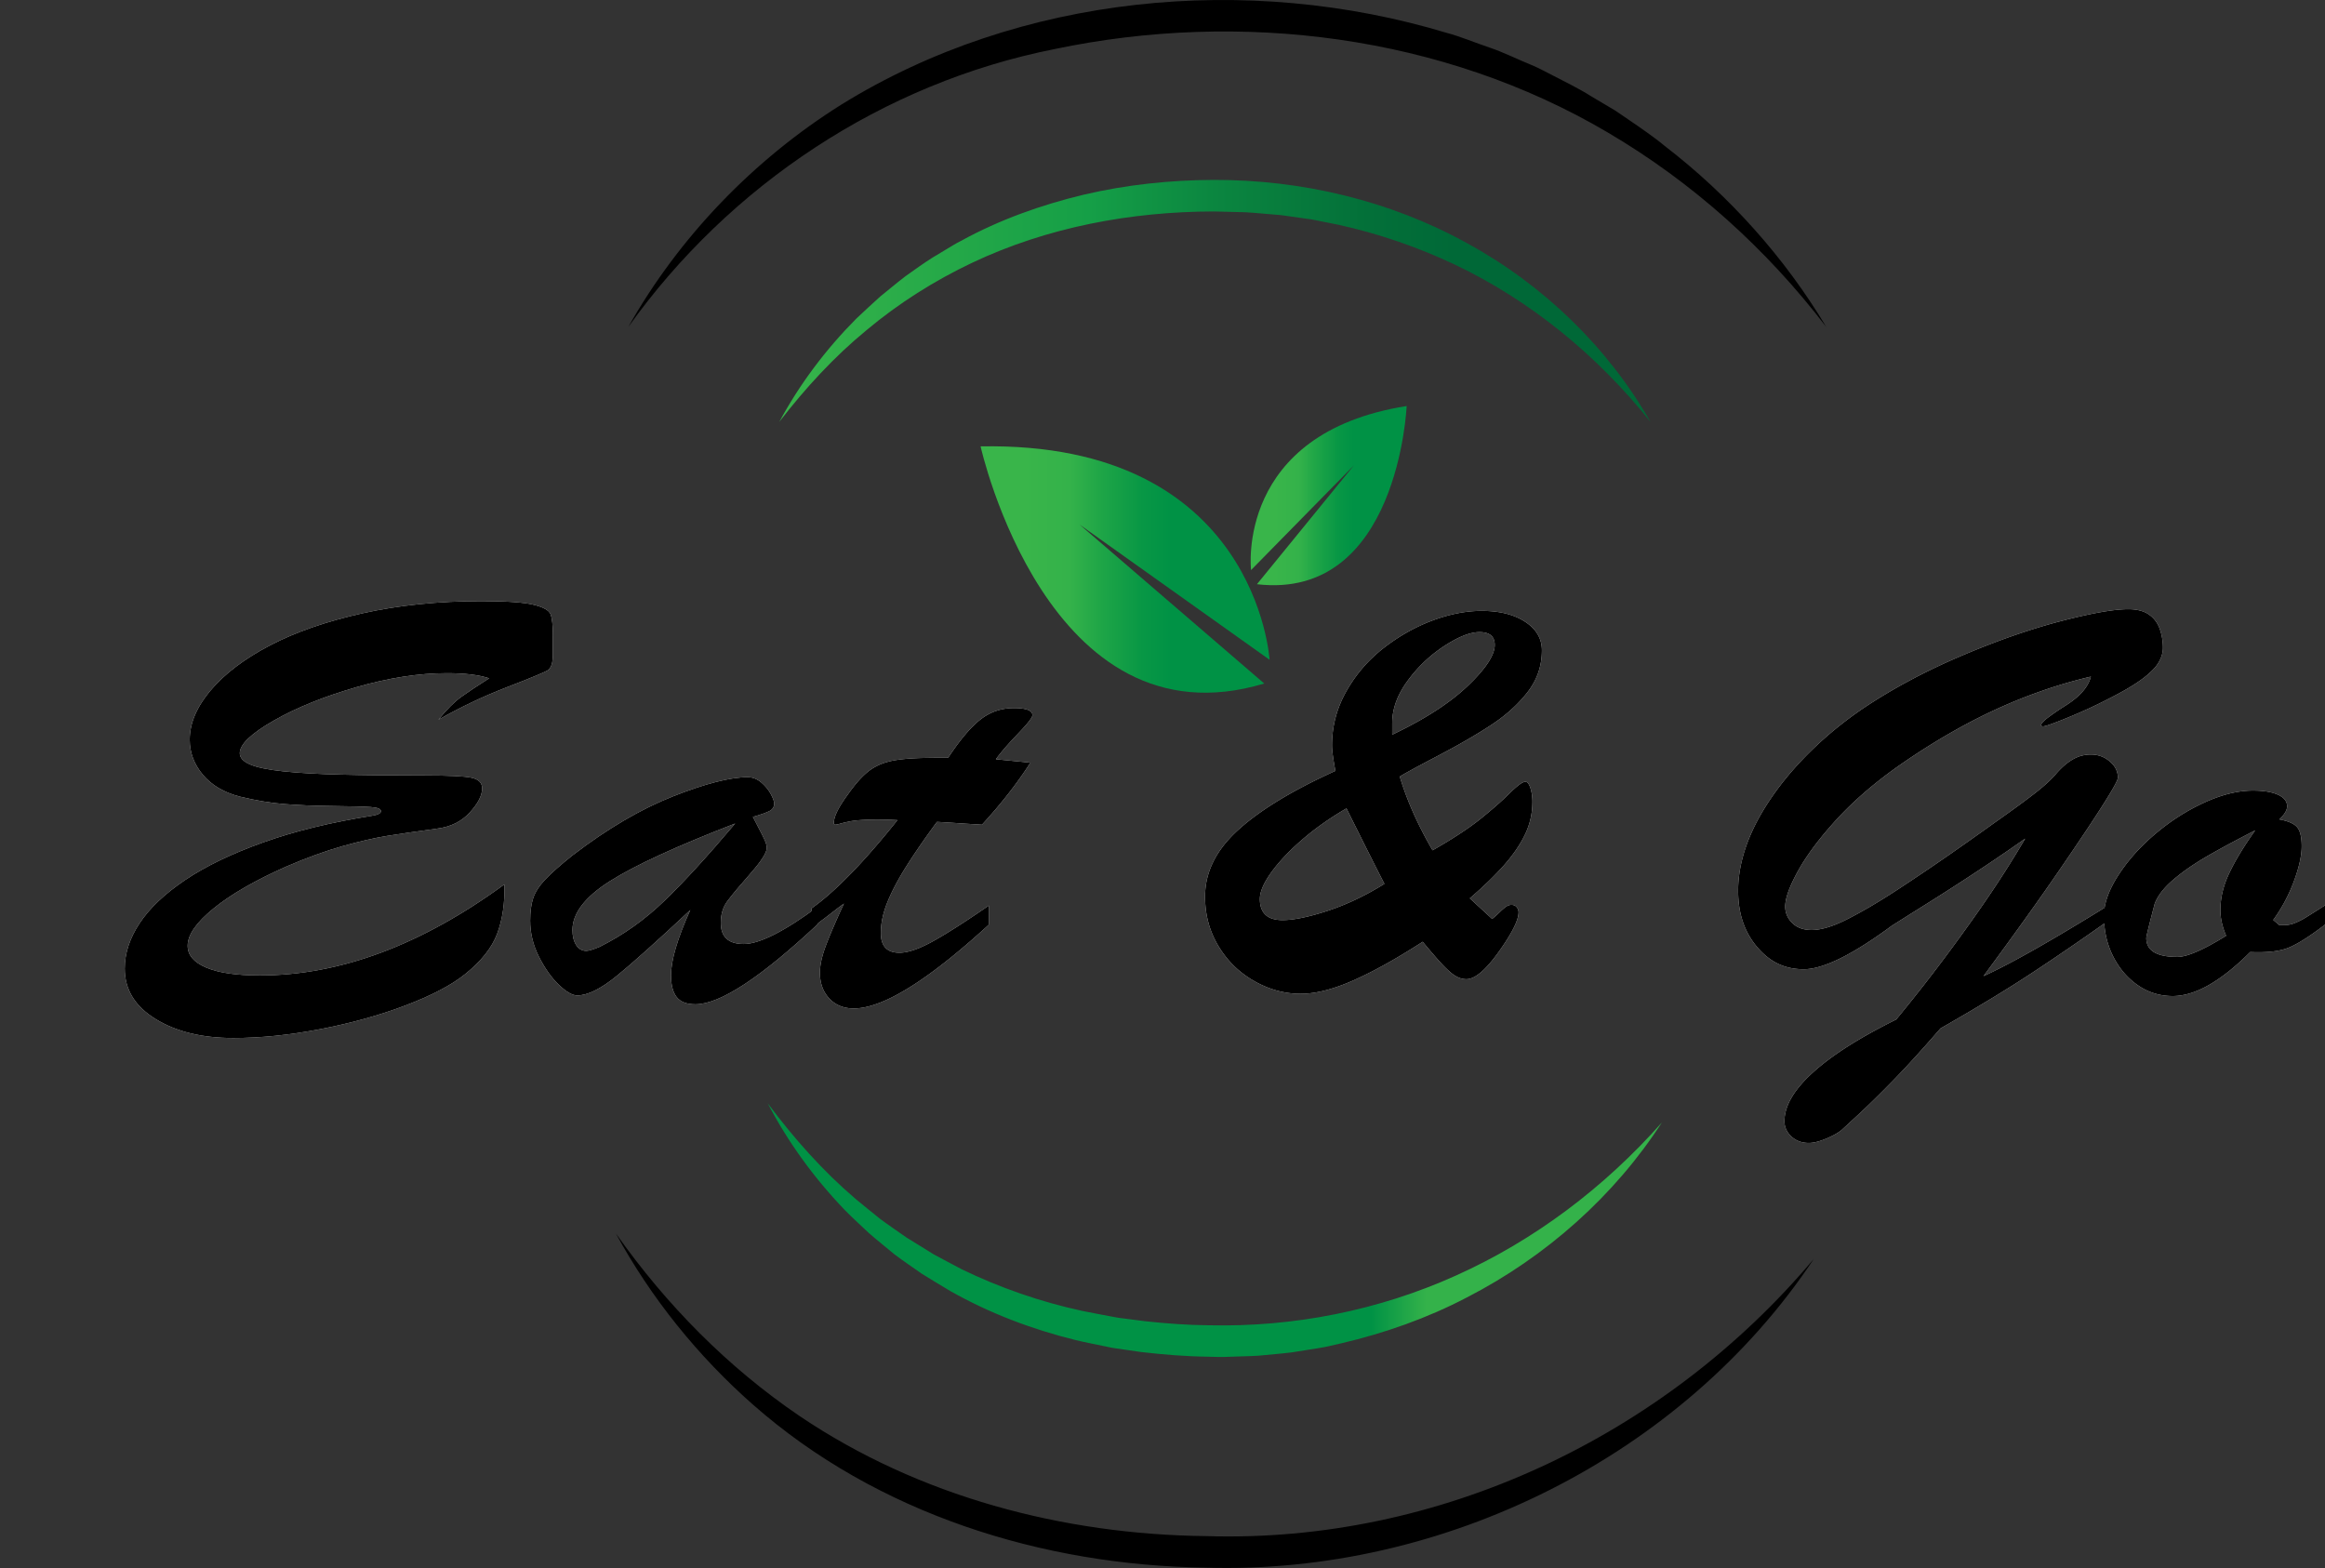 <svg id="a" xmlns="http://www.w3.org/2000/svg" xmlns:xlink="http://www.w3.org/1999/xlink" viewBox="0 0 589.36 397.46"><rect x="0" y="0" width="589.36" height="397.46" fill="#333333" stroke="none"/><defs><linearGradient id="b" x1="191.2" y1="311.81" x2="424.51" y2="311.81" gradientUnits="userSpaceOnUse"><stop offset=".67" stop-color="#009245"/><stop offset=".73" stop-color="#34b24a"/><stop offset=".92" stop-color="#34b24a"/></linearGradient><linearGradient id="c" x1="194.16" y1="76.3" x2="421.7" y2="76.3" gradientUnits="userSpaceOnUse"><stop offset="0" stop-color="#39b54a"/><stop offset=".36" stop-color="#159f47"/><stop offset=".5" stop-color="#0b8640"/><stop offset=".67" stop-color="#037039"/><stop offset=".78" stop-color="#006837"/></linearGradient><linearGradient id="d" x1="248.58" y1="144.37" x2="321.82" y2="144.37" gradientUnits="userSpaceOnUse"><stop offset=".15" stop-color="#39b54a"/><stop offset=".31" stop-color="#34b24a"/><stop offset=".42" stop-color="#1ea547"/><stop offset=".56" stop-color="#089745"/><stop offset=".66" stop-color="#009245"/></linearGradient><linearGradient id="e" x1="317.02" y1="125.63" x2="356.57" y2="125.63" xlink:href="#d"/><style>.f{fill:#fff}</style></defs><path d="M421.32 284.45c-12.04 18.64-29.38 34.1-49.48 44.43-10.02 5.25-20.8 9.04-31.84 11.63l-4.15.94c-1.39.27-2.8.46-4.2.69l-4.21.67c-1.41.19-2.82.29-4.24.44l-4.24.4c-1.42.11-2.84.11-4.26.17l-4.26.14c-1.42.05-2.83-.04-4.24-.06-5.65-.07-11.3-.53-16.92-1.18l-4.21-.61c-1.4-.23-2.81-.35-4.2-.68-2.77-.59-5.57-1.1-8.32-1.77-11.01-2.72-21.74-6.79-31.62-12.38-2.43-1.47-4.87-2.9-7.26-4.41-2.31-1.63-4.67-3.2-6.92-4.91-2.17-1.81-4.39-3.56-6.51-5.41-2.04-1.95-4.14-3.83-6.1-5.83-7.78-8.11-14.42-17.23-19.54-27.07 6.62 8.89 13.95 17.14 22.24 24.22 2.07 1.76 4.23 3.43 6.32 5.14 2.18 1.62 4.43 3.13 6.64 4.69l6.89 4.26c2.36 1.3 4.77 2.53 7.14 3.8 9.7 4.7 19.93 8.23 30.44 10.52 2.63.55 5.29 1.01 7.93 1.52 1.31.29 2.67.38 4 .58l4.01.52c5.36.58 10.74.99 16.14 1.03 21.51.51 43.06-3.73 62.78-12.63 19.73-8.87 37.51-22.22 52.19-38.83z" fill="url(#b)"/><path d="M197.52 106.97c5.15-9.56 11.78-18.39 19.54-26.2 2.01-1.88 4.01-3.77 6.07-5.61 2.15-1.72 4.26-3.52 6.46-5.19 2.26-1.59 4.5-3.23 6.84-4.7l3.56-2.14c1.2-.7 2.36-1.47 3.61-2.07 9.74-5.35 20.31-9.12 31.11-11.71 10.82-2.54 21.94-3.71 33.02-3.75 22.2-.04 44.58 5.23 64.02 15.97 19.47 10.59 35.87 26.53 46.64 45.39-13.53-16.95-30.42-30.73-49.5-39.84-9.55-4.51-19.56-7.96-29.83-10.19l-3.87-.77c-1.29-.25-2.57-.56-3.88-.7l-3.91-.55c-1.3-.16-2.6-.42-3.91-.48-2.62-.2-5.24-.49-7.86-.63l-7.89-.2c-21.09.04-42.22 3.97-61.32 13.01-9.52 4.52-18.55 10.2-26.72 17.04-8.25 6.77-15.55 14.72-22.18 23.31z" fill="url(#c)"/><path class="f" d="M140.13 161.23v4.92c0 2.03-.47 3.31-1.42 3.84-.94.53-4.41 1.96-10.38 4.27-5.98 2.32-11.71 5.05-17.2 8.18 2.12-2.61 4.05-4.54 5.79-5.79 1.74-1.25 4.1-2.82 7.08-4.71-2.57-.87-6.15-1.3-10.72-1.3-7.09 0-14.74 1.18-22.95 3.55-8.21 2.37-15.19 5.19-20.93 8.47-5.75 3.28-8.62 6.04-8.62 8.26 0 1.16.87 2.11 2.62 2.86 1.74.75 4.55 1.33 8.41 1.74 3.86.41 8.68.69 14.46.83 5.78.15 12.9.22 21.36.22 6.18 0 10.15.19 11.93.58 1.77.39 2.66 1.28 2.66 2.68 0 1.79-1.04 3.83-3.13 6.12s-4.85 3.66-8.28 4.09c-5.32.72-9.55 1.34-12.7 1.85-3.15.51-6.88 1.36-11.2 2.57-4.32 1.21-9.11 2.95-14.37 5.21-7.84 3.48-13.96 7-18.36 10.57-4.41 3.57-6.61 6.74-6.61 9.49 0 2.37 1.57 4.21 4.72 5.54 3.15 1.33 7.66 1.99 13.56 1.99 20.3 0 40.98-7.7 62.03-23.1.11 4.73-.5 8.9-1.84 12.49-1.34 3.6-4.08 7.04-8.19 10.32-3.43 2.75-8.45 5.38-15.06 7.89-6.61 2.51-13.81 4.51-21.62 6.01-7.81 1.5-15.14 2.25-22.01 2.25-7.95 0-14.53-1.61-19.73-4.82-5.21-3.21-7.81-7.47-7.81-12.78 0-3.86 1.26-7.7 3.78-11.51 2.52-3.81 6.38-7.47 11.58-10.97 5.2-3.5 11.8-6.67 19.78-9.52s17.17-5.09 27.58-6.74c1.49-.24 2.23-.63 2.23-1.16 0-.58-.87-.93-2.62-1.05s-4.95-.2-9.61-.25c-4.66-.05-8.77-.22-12.31-.51-3.55-.29-7.29-.92-11.24-1.88-4.06-1.06-7.19-2.92-9.4-5.58-2.2-2.65-3.3-5.6-3.3-8.84 0-4.15 1.77-8.33 5.32-12.53 3.55-4.2 8.55-7.99 15.01-11.37 6.46-3.38 14.29-6.1 23.47-8.15 9.18-2.05 19.23-3.08 30.16-3.08 6.29 0 10.68.3 13.17.91 2.49.6 3.93 1.4 4.33 2.39.4.99.6 2.84.6 5.54zm5.15 55.48c8.69-6.66 17.13-11.61 25.31-14.85 8.18-3.23 14.5-4.85 18.96-4.85 1.2 0 2.32.42 3.35 1.27 1.03.85 1.84 1.82 2.45 2.93.6 1.11.9 1.93.9 2.46 0 .87-.4 1.51-1.2 1.92-.8.41-2.2.91-4.2 1.48.4.77.91 1.76 1.54 2.97.63 1.21 1.12 2.18 1.46 2.93.34.75.52 1.41.52 1.99 0 1.16-1.39 3.32-4.16 6.48-2.78 3.16-4.72 5.49-5.83 6.99-1.12 1.5-1.67 3.33-1.67 5.5 0 3.57 1.94 5.36 5.83 5.36s10.27-3.16 18.79-9.49v4.42c-14.47 13.57-24.82 20.35-31.06 20.35-2.23 0-3.82-.62-4.76-1.85s-1.42-3.05-1.42-5.47c0-3.81 1.63-9.34 4.89-16.58-8.35 7.82-14.56 13.39-18.62 16.69-4.06 3.31-7.41 4.96-10.04 4.96-1.26 0-2.83-.92-4.72-2.75s-3.56-4.21-5.02-7.13-2.19-5.95-2.19-9.09c0-2.27.26-4.16.77-5.69.51-1.52 1.51-3.08 3-4.67 1.49-1.59 3.86-3.69 7.12-6.3zm41.1-7.97c-14.87 5.75-25.47 10.62-31.79 14.63-6.32 4.01-9.48 8.14-9.48 12.38 0 1.55.31 2.81.94 3.8.63.99 1.49 1.48 2.57 1.48.63 0 1.74-.34 3.35-1.01 6.01-2.99 11.5-6.89 16.47-11.7 4.98-4.8 10.95-11.33 17.93-19.59z"/><path class="f" d="M236.65 192.09h3.69c3.03-4.59 5.78-7.83 8.24-9.74 2.46-1.91 5.26-2.86 8.41-2.86s4.72.6 4.72 1.81c0 .58-1.23 2.15-3.69 4.71s-4.32 4.71-5.58 6.45l5.19.51a624 624 0 013.56.36c-3.26 5.12-7.35 10.36-12.27 15.72-1.6-.1-2.95-.18-4.03-.25-1.09-.07-2.19-.15-3.3-.22s-2.47-.16-4.08-.25c-3.09 4.2-5.68 7.96-7.76 11.26-2.09 3.31-3.69 6.34-4.8 9.09-1.12 2.75-1.67 5.36-1.67 7.82 0 3.33 1.57 5 4.72 5 2.17 0 5.02-.98 8.54-2.93 3.52-1.96 8.22-4.96 14.11-9.02v4.85c-15.44 14.15-26.85 21.22-34.23 21.22-2.57 0-4.65-.85-6.22-2.54-1.57-1.69-2.36-3.86-2.36-6.52 0-1.79.44-3.91 1.33-6.37.89-2.46 2.47-6.18 4.76-11.15-.8.58-1.56 1.15-2.27 1.7-.72.56-1.37 1.06-1.97 1.52s-1.24.94-1.93 1.45-1.37 1.03-2.06 1.56v-5c6.01-4.25 13.27-11.71 21.79-22.38-.86-.05-1.66-.08-2.4-.11-.74-.02-1.63-.04-2.66-.04-3.38 0-5.89.19-7.55.58-.69.14-1.33.3-1.93.47-.6.17-1.02.25-1.24.25s-.34-.14-.34-.43c0-1.59 1.17-3.98 3.52-7.17 1.89-2.7 3.67-4.71 5.36-6.01 1.69-1.3 3.75-2.18 6.18-2.64 2.43-.46 5.85-.69 10.25-.69zm93.09 59.82c-4.06 0-7.98-1.06-11.75-3.19-3.77-2.12-6.81-5.07-9.09-8.84-2.29-3.77-3.43-7.97-3.43-12.6 0-6.18 2.79-11.8 8.37-16.88 5.58-5.07 13.8-10.07 24.67-14.99-.57-3.04-.86-5.19-.86-6.45 0-4.88 1.21-9.46 3.65-13.76 2.43-4.3 5.59-7.95 9.48-10.97 3.89-3.02 8.01-5.33 12.36-6.95s8.49-2.43 12.44-2.43c4.58 0 8.26.93 11.07 2.79 2.8 1.86 4.2 4.26 4.2 7.21 0 3.91-1.19 7.41-3.56 10.5s-5.41 5.85-9.09 8.29c-3.69 2.44-8.22 5.07-13.6 7.89-5.38 2.82-8.64 4.6-9.78 5.32 1.83 6.08 4.6 12.31 8.32 18.69 5.15-2.94 9.18-5.59 12.1-7.93s5.38-4.5 7.38-6.48c2-1.98 3.35-2.97 4.03-2.97.52 0 .94.53 1.29 1.59.34 1.06.51 2.22.51 3.48 0 2.95-.63 5.72-1.89 8.33-1.26 2.61-3.05 5.21-5.36 7.82-2.32 2.61-5.19 5.38-8.62 8.33l5.66 5.21c.52-.39 1.14-.94 1.89-1.67.74-.72 1.32-1.22 1.72-1.48.4-.26.83-.4 1.29-.4.57 0 1.01.19 1.33.58.31.39.47.82.47 1.3 0 1.98-1.66 5.3-4.98 9.96-3.32 4.66-6.06 6.99-8.24 6.99-1.14 0-2.26-.4-3.35-1.19-1.09-.8-2.4-2.08-3.95-3.84-1.54-1.76-2.8-3.25-3.78-4.45-6.58 4.25-12.43 7.51-17.55 9.78-5.12 2.27-9.57 3.4-13.34 3.4zm11.58-47c-4.23 2.46-7.99 5.12-11.28 7.97-3.29 2.85-5.89 5.61-7.81 8.29-1.92 2.68-2.87 4.91-2.87 6.7 0 3.57 1.92 5.36 5.75 5.36 2.8 0 6.61-.78 11.41-2.35s9.61-3.85 14.41-6.84c-2.52-4.92-5.72-11.3-9.61-19.12zm11.58-21.65v2.97c8.24-3.91 14.63-8.04 19.18-12.38 4.55-4.35 6.82-7.8 6.82-10.36 0-2.17-1.29-3.26-3.86-3.26-2.35 0-5.32 1.17-8.92 3.51-3.6 2.34-6.71 5.29-9.31 8.84-2.6 3.55-3.9 7.11-3.9 10.68zm181.73 46.13v3.84c-6.52 4.63-12.98 9.07-19.39 13.29-6.41 4.23-14.19 8.94-23.34 14.16-4.69 5.41-8.72 9.84-12.1 13.29-3.38 3.45-6.29 6.31-8.75 8.58-2.46 2.27-3.72 3.43-3.78 3.48-.8.82-2.14 1.64-4.03 2.46-1.89.82-3.46 1.23-4.72 1.23-1.77 0-3.25-.54-4.42-1.63-1.17-1.09-1.76-2.38-1.76-3.88 0-3.86 2.4-7.98 7.21-12.35s11.84-8.85 21.11-13.43c4.58-5.55 8.95-11.14 13.13-16.77 4.17-5.62 7.82-10.75 10.94-15.39 3.12-4.63 5.99-9.2 8.62-13.69-4.12 2.9-8.21 5.68-12.27 8.36-4.06 2.68-8.04 5.24-11.93 7.68-3.89 2.44-6.29 3.95-7.21 4.53-.92.58-1.72 1.09-2.4 1.52-9.95 7.34-17.39 11.01-22.31 11.01s-8.64-1.88-11.84-5.65c-3.2-3.77-4.8-8.52-4.8-14.27 0-3.62.69-7.4 2.06-11.33 1.37-3.93 3.48-7.98 6.31-12.13 2.83-4.15 6.22-8.16 10.17-12.02 3.95-3.86 8.29-7.41 13.04-10.65 7.32-4.92 15.53-9.33 24.62-13.22 9.09-3.89 17.56-6.86 25.4-8.91s13.61-3.08 17.33-3.08c2.17 0 3.9.45 5.19 1.34 1.29.89 2.2 2.1 2.75 3.62.54 1.52.82 3.13.82 4.82 0 1.55-.57 3.09-1.72 4.64-1.66 2.08-4.58 4.26-8.75 6.55-4.18 2.29-8.38 4.32-12.61 6.08-4.23 1.76-6.66 2.64-7.29 2.64-.34 0-.51-.1-.51-.29 0-.43.66-1.13 1.97-2.1 1.32-.97 2.77-1.96 4.38-2.97 3.55-2.27 5.63-4.68 6.26-7.24-5.55 1.3-11.07 3.02-16.56 5.14-5.49 2.12-10.93 4.66-16.3 7.6-5.38 2.95-10.75 6.3-16.13 10.07-6.06 4.3-11.23 8.78-15.49 13.43-4.26 4.66-7.49 8.97-9.7 12.93-2.2 3.96-3.3 7-3.3 9.12 0 1.59.6 2.98 1.8 4.17 1.2 1.18 2.83 1.77 4.89 1.77 2.4 0 5.38-.89 8.92-2.68 3.83-1.93 8.05-4.41 12.66-7.42 4.6-3.02 8.85-5.88 12.74-8.58 3.89-2.7 8.09-5.67 12.61-8.91 4.17-2.94 7.42-5.32 9.74-7.13s4.05-3.39 5.19-4.74c2.4-2.8 4.79-4.42 7.16-4.85 2.37-.43 4.4-.04 6.09 1.2 1.69 1.23 2.53 2.74 2.53 4.53 0 .58-1.24 2.84-3.73 6.77-2.49 3.94-6.29 9.63-11.41 17.09-5.12 7.46-11.43 16.26-18.92 26.4 6.63-2.99 17.25-9 31.83-18.03z"/><path class="f" d="M589.36 229.53v4.85c-3.77 2.9-6.81 4.83-9.09 5.79-2.29.97-5.58 1.35-9.87 1.16-7.44 7.44-13.98 11.15-19.65 11.15-3.2 0-6.12-.89-8.75-2.68s-4.73-4.22-6.31-7.31c-1.57-3.09-2.36-6.54-2.36-10.36 0-3.09 1.21-6.52 3.65-10.28 2.43-3.77 5.58-7.28 9.44-10.54 3.86-3.26 7.99-5.89 12.4-7.9 4.4-2 8.49-3.01 12.27-3.01 2.69 0 4.8.35 6.35 1.05 1.54.7 2.32 1.68 2.32 2.93 0 .97-.66 2.08-1.97 3.33 2.17.39 3.66 1.03 4.46 1.92.8.89 1.2 2.52 1.2 4.89s-.64 5.24-1.93 8.76a40.99 40.99 0 01-5.28 9.92l1.54 1.3h1.29c.97 0 1.93-.21 2.87-.62.94-.41 1.79-.84 2.53-1.3.74-.46 2.37-1.48 4.89-3.08zm-17.67-19.05c-4.75 2.42-8.81 4.6-12.18 6.55-3.38 1.96-6.23 3.94-8.58 5.94-2.35 2-3.92 4.02-4.72 6.05-1.43 5.41-2.15 8.33-2.15 8.76 0 3.19 2.63 4.78 7.89 4.78 2.46 0 6.58-1.79 12.35-5.36-.97-2.27-1.46-4.44-1.46-6.52 0-3.04.74-6.14 2.23-9.31 1.49-3.16 3.69-6.79 6.61-10.9z"/><path d="M140.13 161.23v4.92c0 2.03-.47 3.31-1.42 3.84-.94.53-4.41 1.96-10.38 4.27-5.98 2.32-11.71 5.05-17.2 8.18 2.12-2.61 4.05-4.54 5.79-5.79 1.74-1.25 4.1-2.82 7.08-4.71-2.57-.87-6.15-1.3-10.72-1.3-7.09 0-14.74 1.18-22.95 3.55-8.21 2.37-15.19 5.19-20.93 8.47-5.75 3.28-8.62 6.04-8.62 8.26 0 1.16.87 2.11 2.62 2.86 1.74.75 4.55 1.33 8.41 1.74 3.86.41 8.68.69 14.46.83 5.78.15 12.9.22 21.36.22 6.18 0 10.15.19 11.93.58 1.77.39 2.66 1.28 2.66 2.68 0 1.79-1.04 3.83-3.13 6.12s-4.85 3.66-8.28 4.09c-5.32.72-9.55 1.34-12.7 1.85-3.15.51-6.88 1.36-11.2 2.57-4.32 1.21-9.11 2.95-14.37 5.21-7.84 3.48-13.96 7-18.36 10.57-4.41 3.57-6.61 6.74-6.61 9.49 0 2.37 1.57 4.21 4.72 5.54 3.15 1.33 7.66 1.99 13.56 1.99 20.3 0 40.98-7.7 62.03-23.1.11 4.73-.5 8.9-1.84 12.49-1.34 3.6-4.08 7.04-8.19 10.32-3.43 2.75-8.45 5.38-15.06 7.89-6.61 2.51-13.81 4.51-21.62 6.01-7.81 1.5-15.14 2.25-22.01 2.25-7.95 0-14.53-1.61-19.73-4.82-5.21-3.21-7.81-7.47-7.81-12.78 0-3.86 1.26-7.7 3.78-11.51 2.52-3.81 6.38-7.47 11.58-10.97 5.2-3.5 11.8-6.67 19.78-9.52s17.17-5.09 27.58-6.74c1.49-.24 2.23-.63 2.23-1.16 0-.58-.87-.93-2.62-1.05s-4.95-.2-9.61-.25c-4.66-.05-8.77-.22-12.31-.51-3.55-.29-7.29-.92-11.24-1.88-4.06-1.06-7.19-2.92-9.4-5.58-2.2-2.65-3.3-5.6-3.3-8.84 0-4.15 1.77-8.33 5.32-12.53 3.55-4.2 8.55-7.99 15.01-11.37 6.46-3.38 14.29-6.1 23.47-8.15 9.18-2.05 19.23-3.08 30.16-3.08 6.29 0 10.68.3 13.17.91 2.49.6 3.93 1.4 4.33 2.39.4.99.6 2.84.6 5.54zm5.15 55.48c8.69-6.66 17.13-11.61 25.31-14.85 8.18-3.23 14.5-4.85 18.96-4.85 1.2 0 2.32.42 3.35 1.27 1.03.85 1.84 1.82 2.45 2.93.6 1.11.9 1.93.9 2.46 0 .87-.4 1.51-1.2 1.92-.8.41-2.2.91-4.2 1.48.4.77.91 1.76 1.54 2.97.63 1.21 1.12 2.18 1.46 2.93.34.75.52 1.41.52 1.99 0 1.16-1.39 3.32-4.16 6.48-2.78 3.16-4.72 5.49-5.83 6.99-1.12 1.5-1.67 3.33-1.67 5.5 0 3.57 1.94 5.36 5.83 5.36s10.27-3.16 18.79-9.49v4.42c-14.47 13.57-24.82 20.35-31.06 20.35-2.23 0-3.82-.62-4.76-1.85s-1.42-3.05-1.42-5.47c0-3.81 1.63-9.34 4.89-16.58-8.35 7.82-14.56 13.39-18.62 16.69-4.06 3.31-7.41 4.96-10.04 4.96-1.26 0-2.83-.92-4.72-2.75s-3.56-4.21-5.02-7.13-2.19-5.95-2.19-9.09c0-2.27.26-4.16.77-5.69.51-1.52 1.51-3.08 3-4.67 1.49-1.59 3.86-3.69 7.12-6.3zm41.1-7.97c-14.87 5.75-25.47 10.62-31.79 14.63-6.32 4.01-9.48 8.14-9.48 12.38 0 1.55.31 2.81.94 3.8.63.99 1.49 1.48 2.57 1.48.63 0 1.74-.34 3.35-1.01 6.01-2.99 11.5-6.89 16.47-11.7 4.98-4.8 10.95-11.33 17.93-19.59z"/><path d="M236.65 192.09h3.69c3.03-4.59 5.78-7.83 8.24-9.74 2.46-1.91 5.26-2.86 8.41-2.86s4.72.6 4.72 1.81c0 .58-1.23 2.15-3.69 4.71s-4.32 4.71-5.58 6.45l5.19.51a624 624 0 013.56.36c-3.26 5.12-7.35 10.36-12.27 15.72-1.6-.1-2.95-.18-4.03-.25-1.09-.07-2.19-.15-3.3-.22s-2.47-.16-4.08-.25c-3.09 4.2-5.68 7.96-7.76 11.26-2.09 3.31-3.69 6.34-4.8 9.09-1.12 2.75-1.67 5.36-1.67 7.82 0 3.33 1.57 5 4.72 5 2.17 0 5.02-.98 8.54-2.93 3.52-1.96 8.22-4.96 14.11-9.02v4.85c-15.44 14.15-26.85 21.22-34.23 21.22-2.57 0-4.65-.85-6.22-2.54-1.57-1.69-2.36-3.86-2.36-6.52 0-1.79.44-3.91 1.33-6.37.89-2.46 2.47-6.18 4.76-11.15-.8.58-1.56 1.15-2.27 1.7-.72.56-1.37 1.06-1.97 1.52s-1.24.94-1.93 1.45-1.37 1.03-2.06 1.56v-5c6.01-4.25 13.27-11.71 21.79-22.38-.86-.05-1.66-.08-2.4-.11-.74-.02-1.63-.04-2.66-.04-3.38 0-5.89.19-7.55.58-.69.14-1.33.3-1.93.47-.6.17-1.02.25-1.24.25s-.34-.14-.34-.43c0-1.59 1.17-3.98 3.52-7.17 1.89-2.7 3.67-4.71 5.36-6.01 1.69-1.3 3.75-2.18 6.18-2.64 2.43-.46 5.85-.69 10.25-.69zm93.09 59.82c-4.06 0-7.98-1.06-11.75-3.19-3.77-2.12-6.81-5.07-9.09-8.84-2.29-3.77-3.43-7.97-3.43-12.6 0-6.18 2.79-11.8 8.37-16.88 5.58-5.07 13.8-10.07 24.67-14.99-.57-3.04-.86-5.19-.86-6.45 0-4.88 1.21-9.46 3.65-13.76 2.43-4.3 5.59-7.95 9.48-10.97 3.89-3.02 8.01-5.33 12.36-6.95s8.49-2.43 12.44-2.43c4.58 0 8.26.93 11.07 2.79 2.8 1.86 4.2 4.26 4.2 7.21 0 3.91-1.19 7.41-3.56 10.5s-5.41 5.85-9.09 8.29c-3.69 2.44-8.22 5.07-13.6 7.89-5.38 2.82-8.64 4.6-9.78 5.32 1.83 6.08 4.6 12.31 8.32 18.69 5.15-2.94 9.18-5.59 12.1-7.93s5.38-4.5 7.38-6.48c2-1.98 3.35-2.97 4.03-2.97.52 0 .94.53 1.29 1.59.34 1.06.51 2.22.51 3.48 0 2.95-.63 5.72-1.89 8.33-1.26 2.61-3.05 5.21-5.36 7.82-2.32 2.61-5.19 5.38-8.62 8.33l5.66 5.21c.52-.39 1.14-.94 1.89-1.67.74-.72 1.32-1.22 1.72-1.48.4-.26.83-.4 1.29-.4.57 0 1.01.19 1.33.58.31.39.47.82.47 1.3 0 1.98-1.66 5.3-4.98 9.96-3.32 4.66-6.06 6.99-8.24 6.99-1.14 0-2.26-.4-3.35-1.19-1.09-.8-2.4-2.08-3.95-3.84-1.54-1.76-2.8-3.25-3.78-4.45-6.58 4.25-12.43 7.51-17.55 9.78-5.12 2.27-9.57 3.4-13.34 3.4zm11.58-47c-4.23 2.46-7.99 5.12-11.28 7.97-3.29 2.85-5.89 5.61-7.81 8.29-1.92 2.68-2.87 4.91-2.87 6.7 0 3.57 1.92 5.36 5.75 5.36 2.8 0 6.61-.78 11.41-2.35s9.61-3.85 14.41-6.84c-2.52-4.92-5.72-11.3-9.61-19.12zm11.58-21.65v2.97c8.24-3.91 14.63-8.04 19.18-12.38 4.55-4.35 6.82-7.8 6.82-10.36 0-2.17-1.29-3.26-3.86-3.26-2.35 0-5.32 1.17-8.92 3.51-3.6 2.34-6.71 5.29-9.31 8.84-2.6 3.55-3.9 7.11-3.9 10.68zm181.73 46.13v3.84c-6.52 4.63-12.98 9.07-19.39 13.29-6.41 4.23-14.19 8.94-23.34 14.16-4.69 5.41-8.72 9.84-12.1 13.29-3.38 3.45-6.29 6.31-8.75 8.58-2.46 2.27-3.72 3.43-3.78 3.48-.8.82-2.14 1.64-4.03 2.46-1.89.82-3.46 1.23-4.72 1.23-1.77 0-3.25-.54-4.42-1.63-1.17-1.09-1.76-2.38-1.76-3.88 0-3.86 2.4-7.98 7.21-12.35s11.84-8.85 21.11-13.43c4.58-5.55 8.95-11.14 13.13-16.77 4.17-5.62 7.82-10.75 10.94-15.39 3.12-4.63 5.99-9.2 8.62-13.69-4.12 2.9-8.21 5.68-12.27 8.36-4.06 2.68-8.04 5.24-11.93 7.68-3.89 2.44-6.29 3.95-7.21 4.53-.92.58-1.72 1.09-2.4 1.52-9.95 7.34-17.39 11.01-22.31 11.01s-8.64-1.88-11.84-5.65c-3.2-3.77-4.8-8.52-4.8-14.27 0-3.62.69-7.4 2.06-11.33 1.37-3.93 3.48-7.98 6.31-12.13 2.83-4.15 6.22-8.16 10.17-12.02 3.95-3.86 8.29-7.41 13.04-10.65 7.32-4.92 15.53-9.33 24.62-13.22 9.09-3.89 17.56-6.86 25.4-8.91s13.61-3.08 17.33-3.08c2.17 0 3.9.45 5.19 1.34 1.29.89 2.2 2.1 2.75 3.62.54 1.52.82 3.13.82 4.82 0 1.55-.57 3.09-1.72 4.64-1.66 2.08-4.58 4.26-8.75 6.55-4.18 2.29-8.38 4.32-12.61 6.08-4.23 1.76-6.66 2.64-7.29 2.64-.34 0-.51-.1-.51-.29 0-.43.66-1.13 1.97-2.1 1.32-.97 2.77-1.96 4.38-2.97 3.55-2.27 5.63-4.68 6.26-7.24-5.55 1.3-11.07 3.02-16.56 5.14-5.49 2.12-10.93 4.66-16.3 7.6-5.38 2.95-10.75 6.3-16.13 10.07-6.06 4.3-11.23 8.78-15.49 13.43-4.26 4.66-7.49 8.97-9.7 12.93-2.2 3.96-3.3 7-3.3 9.12 0 1.59.6 2.98 1.8 4.17 1.2 1.18 2.83 1.77 4.89 1.77 2.4 0 5.38-.89 8.92-2.68 3.83-1.93 8.05-4.41 12.66-7.42 4.6-3.02 8.85-5.88 12.74-8.58 3.89-2.7 8.09-5.67 12.61-8.91 4.17-2.94 7.42-5.32 9.74-7.13s4.05-3.39 5.19-4.74c2.4-2.8 4.79-4.42 7.16-4.85 2.37-.43 4.4-.04 6.09 1.2 1.69 1.23 2.53 2.74 2.53 4.53 0 .58-1.24 2.84-3.73 6.77-2.49 3.94-6.29 9.63-11.41 17.09-5.12 7.46-11.43 16.26-18.92 26.4 6.63-2.99 17.25-9 31.83-18.03z"/><path d="M589.36 229.53v4.85c-3.77 2.9-6.81 4.83-9.09 5.79-2.29.97-5.58 1.35-9.87 1.16-7.44 7.44-13.98 11.15-19.65 11.15-3.2 0-6.12-.89-8.75-2.68s-4.73-4.22-6.31-7.31c-1.57-3.09-2.36-6.54-2.36-10.36 0-3.09 1.21-6.52 3.65-10.28 2.43-3.77 5.58-7.28 9.44-10.54 3.86-3.26 7.99-5.89 12.4-7.9 4.4-2 8.49-3.01 12.27-3.01 2.69 0 4.8.35 6.35 1.05 1.54.7 2.32 1.68 2.32 2.93 0 .97-.66 2.08-1.97 3.33 2.17.39 3.66 1.03 4.46 1.92.8.89 1.2 2.52 1.2 4.89s-.64 5.24-1.93 8.76a40.99 40.99 0 01-5.28 9.92l1.54 1.3h1.29c.97 0 1.93-.21 2.87-.62.94-.41 1.79-.84 2.53-1.3.74-.46 2.37-1.48 4.89-3.08zm-17.67-19.05c-4.75 2.42-8.81 4.6-12.18 6.55-3.38 1.96-6.23 3.94-8.58 5.94-2.35 2-3.92 4.02-4.72 6.05-1.43 5.41-2.15 8.33-2.15 8.76 0 3.19 2.63 4.78 7.89 4.78 2.46 0 6.58-1.79 12.35-5.36-.97-2.27-1.46-4.44-1.46-6.52 0-3.04.74-6.14 2.23-9.31 1.49-3.16 3.69-6.79 6.61-10.9z"/><path d="M321.82 167.24s-3.23-55.41-73.25-54.09c0 0 16.98 76.62 71.9 60.11l-46.8-40.29" fill="url(#d)"/><path d="M317.13 144.5s-4.1-34.7 39.44-41.58c0 0-2.09 49.36-37.95 45.17l24.57-30.12" fill="url(#e)"/><path d="M159.26 82.89c12.86-22.79 31.81-42.47 54.05-56.4 45.21-27.96 103-33.41 153.55-18.12 3.22.84 7.56 2.64 10.75 3.7 3.18 1.04 7.37 3.1 10.5 4.36 1.75.71 3.42 1.63 5.11 2.49 2.89 1.49 7.26 3.65 9.98 5.4l4.88 2.9 1.22.72c1.14.73 2.46 1.69 3.52 2.39 2.6 1.77 6.75 4.62 9.16 6.66 16.31 12.54 30.46 28.33 40.96 45.9-15.22-19.89-33.92-36.7-55.44-49.34-41.79-24.64-92.99-31.01-140.18-21.11-43.42 8.61-82.34 34.4-108.06 70.45zM459.79 319.1c-33.3 50.09-94.08 80.13-154.18 78.27-41.34-.55-83.32-13.66-114.66-41.25-14.01-12.31-25.99-27.19-34.84-43.47 12.81 18.15 28.35 33.91 46.63 46.33 30.21 20.38 66.76 30.01 103.03 30.4 58.84 1.84 116.12-25.19 154.02-70.28z"/></svg>